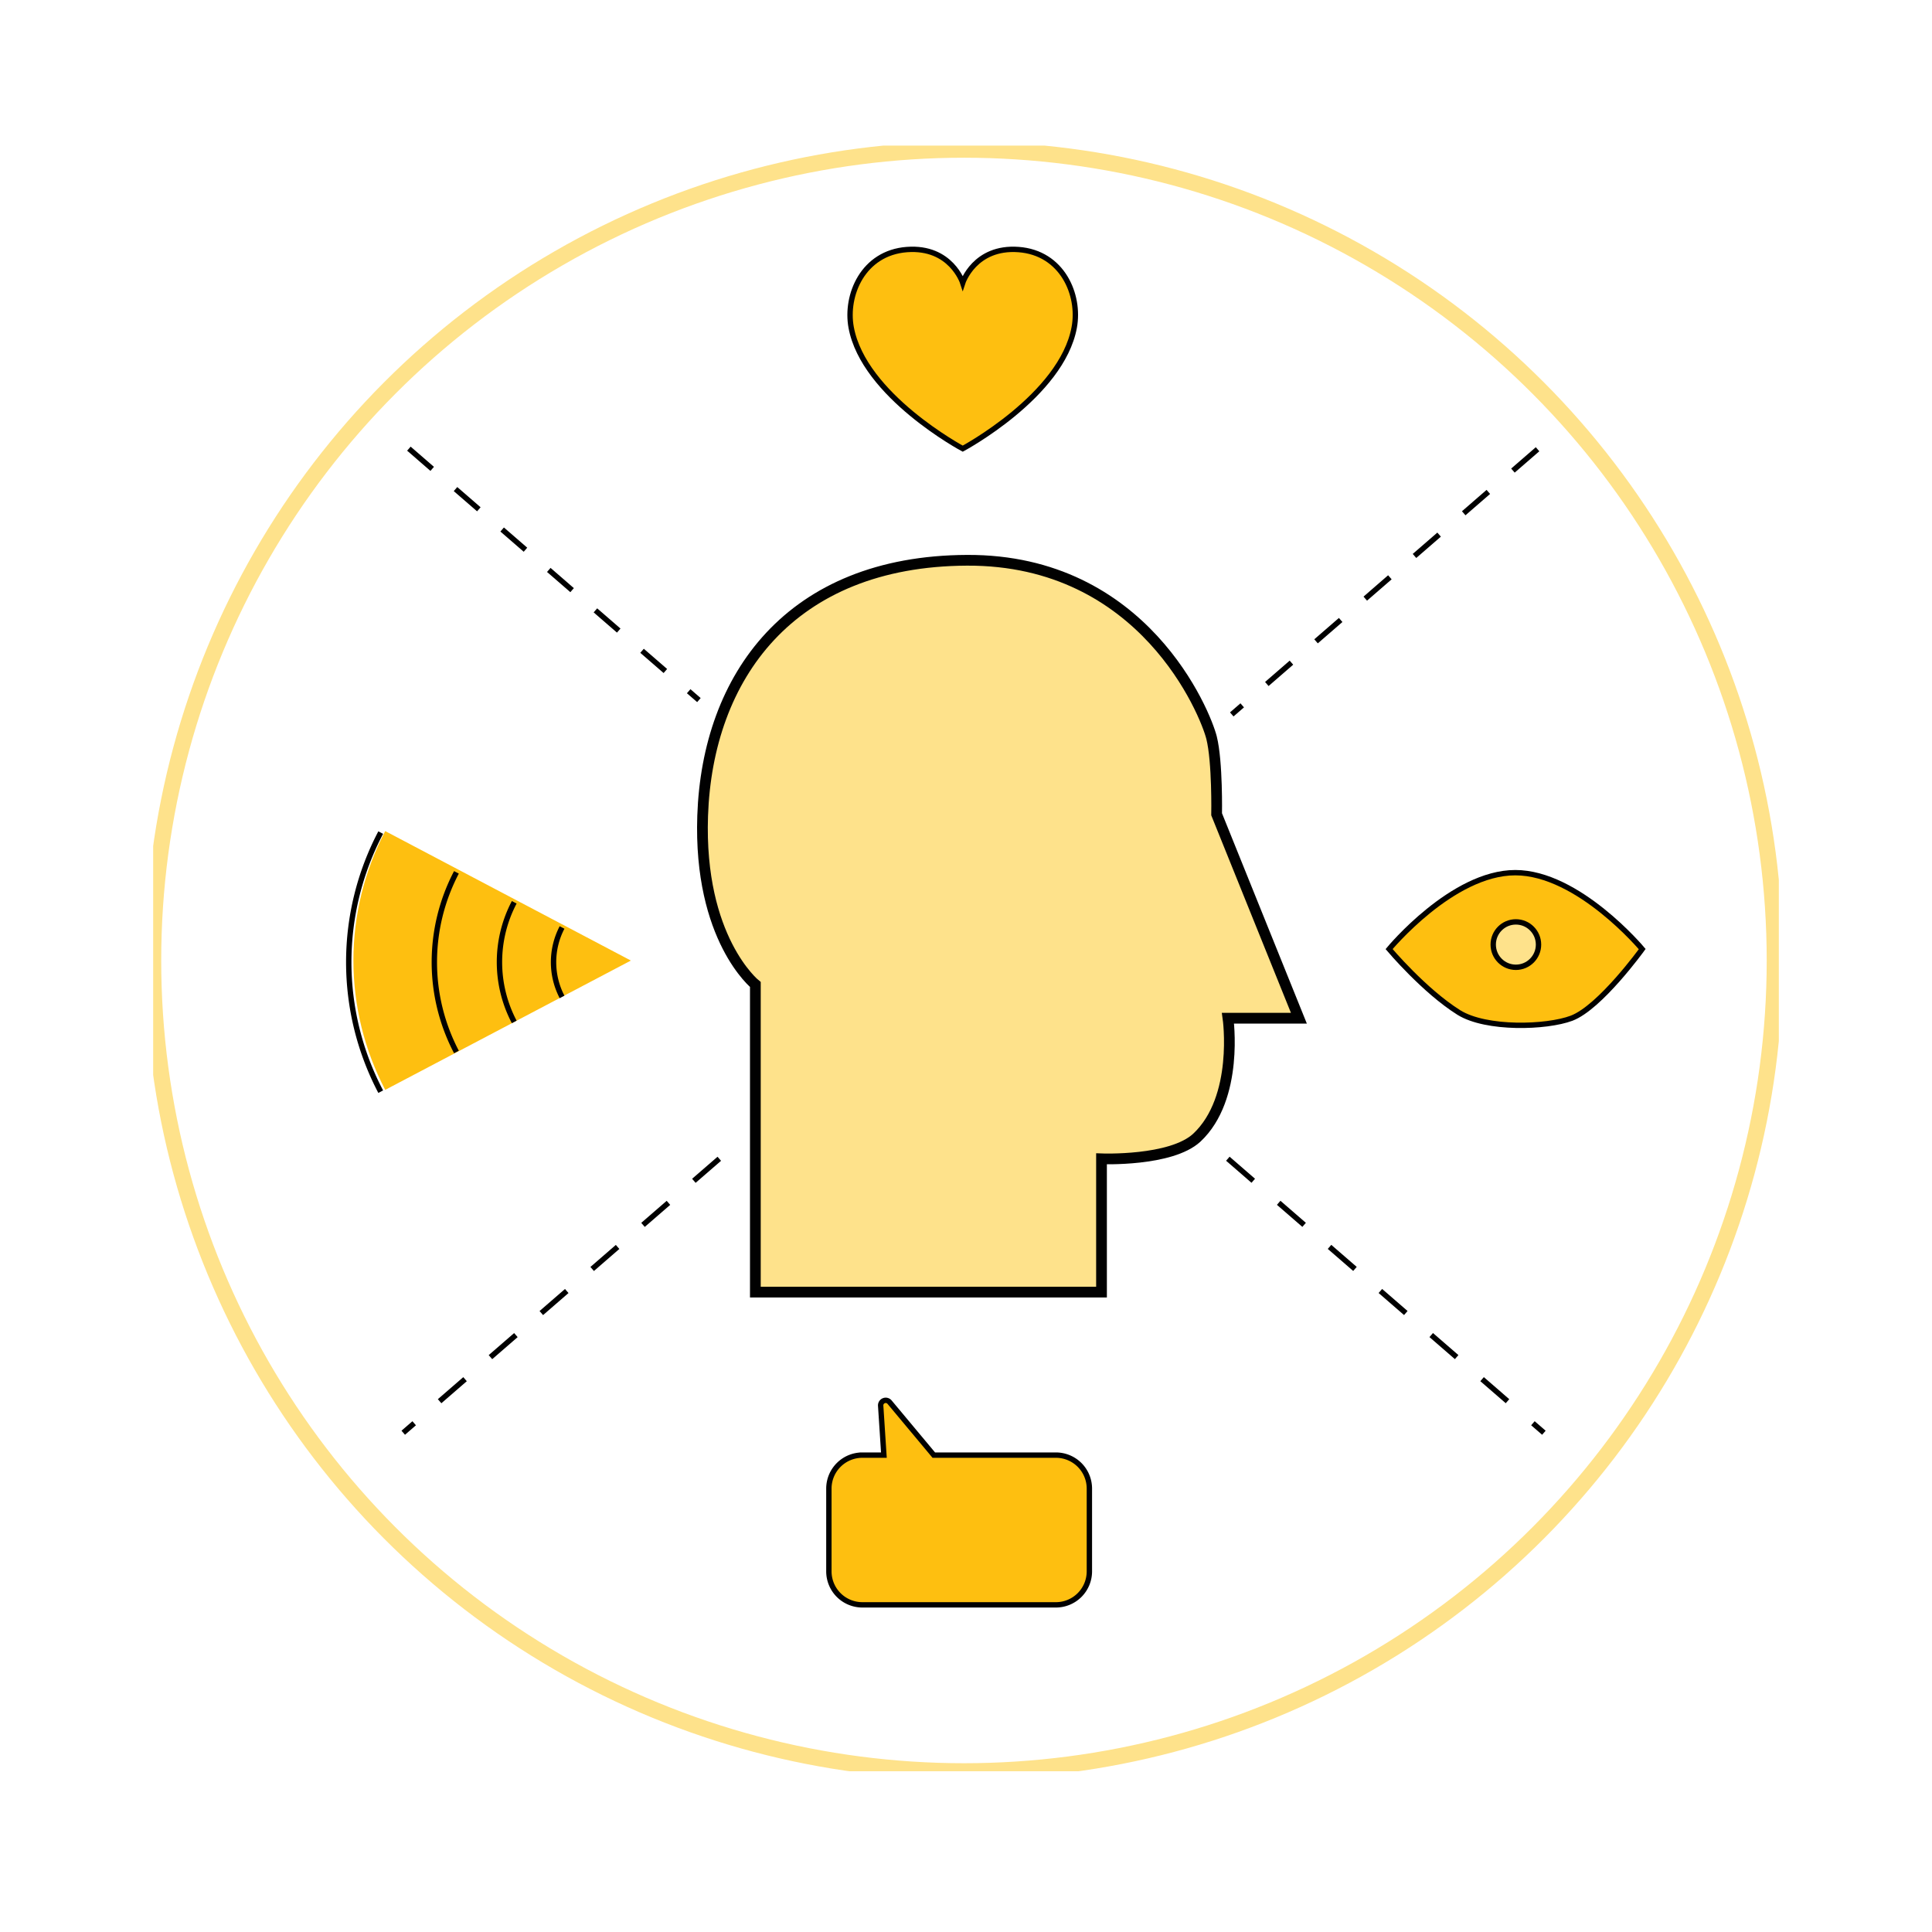<svg id="Layer_1" data-name="Layer 1" xmlns="http://www.w3.org/2000/svg" xmlns:xlink="http://www.w3.org/1999/xlink" viewBox="0 0 360 360"><defs><style>.cls-1,.cls-10,.cls-11,.cls-12,.cls-13,.cls-16,.cls-3,.cls-7{fill:none;}.cls-2{clip-path:url(#clip-path);}.cls-3{stroke:#fee28b;stroke-width:3px;}.cls-10,.cls-11,.cls-12,.cls-13,.cls-16,.cls-3,.cls-7{stroke-miterlimit:10;}.cls-4{clip-path:url(#clip-path-2);}.cls-5{fill:#febf10;}.cls-6{clip-path:url(#clip-path-4);}.cls-16,.cls-7{stroke:#010101;}.cls-8{clip-path:url(#clip-path-7);}.cls-9{clip-path:url(#clip-path-10);}.cls-10,.cls-11,.cls-12,.cls-13{stroke:#000;}.cls-11{stroke-dasharray:6.27 6.27;}.cls-12{stroke-dasharray:5.75 5.75;}.cls-13{stroke-dasharray:6.07 6.07;}.cls-14{clip-path:url(#clip-path-13);}.cls-15{fill:#fee28b;}.cls-16{stroke-width:2px;}.cls-17{clip-path:url(#clip-path-16);}</style><clipPath id="clip-path"><rect class="cls-1" x="28.54" y="27.13" width="302.92" height="302.92"/></clipPath><clipPath id="clip-path-2"><path class="cls-1" d="M117.53,179,71.78,203.08a52,52,0,0,1,0-48.22L117.58,179"/></clipPath><clipPath id="clip-path-4"><path class="cls-1" d="M179.39,83.6S197.83,73.74,200.17,61c1.12-6.06-2.22-13.89-10.39-14.5s-10.39,6.19-10.39,6.19S177.2,45.86,169,46.46,157.5,55,158.6,61C160.94,73.74,179.39,83.6,179.39,83.6Z"/></clipPath><clipPath id="clip-path-7"><path class="cls-1" d="M306,176.85s-11.9-14.24-23.65-14.24-23.51,14.24-23.51,14.24,6.56,7.79,13,11.82c5.12,3.18,16.35,2.81,21,1.06C298.16,187.71,306,176.85,306,176.85Z"/></clipPath><clipPath id="clip-path-10"><path class="cls-1" d="M196.71,271.14H174l-8.24-9.87a.94.94,0,0,0-1.66.66l.6,9.21h-4a6.24,6.24,0,0,0-6.25,6.23v15.44a6.24,6.24,0,0,0,6.25,6.23h36.05a6.24,6.24,0,0,0,6.24-6.23V277.37A6.24,6.24,0,0,0,196.71,271.14Z"/></clipPath><clipPath id="clip-path-13"><path class="cls-1" d="M205.25,215.93v24.84h-64.5V183.45s-10.6-8.5-9.82-31.44c.89-25.85,16.27-47.46,49.25-47.61s44.46,28.57,45.58,33.07.94,14.26.94,14.26l15.33,38H228.82S230.94,204.58,223,212C218.17,216.44,205.25,215.93,205.25,215.93Z"/></clipPath><clipPath id="clip-path-16"><path class="cls-1" d="M282.46,180.23a4.23,4.23,0,1,0-4.21-4.22A4.22,4.22,0,0,0,282.46,180.23Z"/></clipPath></defs><g class="cls-2"><circle class="cls-3" cx="179.62" cy="178.97" r="151.08"/></g><g class="cls-4"><g class="cls-2"><rect class="cls-5" x="62.06" y="151.08" width="59.31" height="55.79"/></g></g><g class="cls-6"><g class="cls-2"><rect class="cls-5" x="154.61" y="42.64" width="49.56" height="44.75"/></g></g><g class="cls-2"><path class="cls-7" d="M179.39,83.6S197.83,73.74,200.17,61c1.12-6.06-2.22-13.9-10.39-14.5s-10.39,6.19-10.39,6.19-2.19-6.8-10.39-6.19S157.5,55,158.6,61C160.94,73.74,179.39,83.6,179.39,83.6Z"/></g><g class="cls-8"><g class="cls-2"><rect class="cls-5" x="255" y="158.82" width="54.73" height="36.02"/></g></g><g class="cls-2"><path class="cls-7" d="M306,176.85s-11.9-14.24-23.65-14.24-23.51,14.24-23.51,14.24,6.56,7.79,13,11.82c5.12,3.18,16.35,2.81,21,1.06C298.16,187.71,306,176.85,306,176.85Z"/></g><g class="cls-9"><g class="cls-2"><rect class="cls-5" x="150.63" y="257.14" width="56.11" height="45.68"/></g></g><g class="cls-2"><path class="cls-7" d="M196.71,271.14H174l-8.24-9.87a.94.94,0,0,0-1.66.66l.6,9.21h-4a6.24,6.24,0,0,0-6.25,6.23v15.44a6.24,6.24,0,0,0,6.25,6.23h36.05a6.24,6.24,0,0,0,6.24-6.23V277.37A6.24,6.24,0,0,0,196.71,271.14Z"/><path class="cls-10" d="M70.94,203.42a51.91,51.91,0,0,1,0-48.28"/><path class="cls-10" d="M85.05,162.55a36.07,36.07,0,0,0,0,33.47"/><path class="cls-10" d="M95.82,190.42a23.94,23.94,0,0,1,0-22.29"/><path class="cls-10" d="M104.73,172.82a14,14,0,0,0,0,12.94"/><line class="cls-11" x1="228.79" y1="215.91" x2="287.68" y2="266.97"/><line class="cls-12" x1="76.19" y1="83.6" x2="130.23" y2="130.45"/><line class="cls-11" x1="134.03" y1="215.92" x2="75.14" y2="266.97"/><line class="cls-13" x1="286.5" y1="83.71" x2="229.52" y2="133.12"/></g><g class="cls-14"><g class="cls-2"><rect class="cls-15" x="127.1" y="100.61" width="118.71" height="143.94"/></g></g><g class="cls-2"><path class="cls-16" d="M205.25,215.93v24.84h-64.5V183.45s-10.6-8.5-9.82-31.44c.89-25.85,16.27-47.46,49.25-47.61s44.46,28.57,45.58,33.07.94,14.26.94,14.26l15.33,38H228.82S230.94,204.58,223,212C218.17,216.44,205.25,215.93,205.25,215.93Z"/></g><g class="cls-17"><g class="cls-2"><rect class="cls-15" x="274.46" y="167.99" width="16.01" height="16.03"/></g></g><g class="cls-2"><ellipse class="cls-10" cx="282.46" cy="176.01" rx="4.22" ry="4.23"/></g></svg>